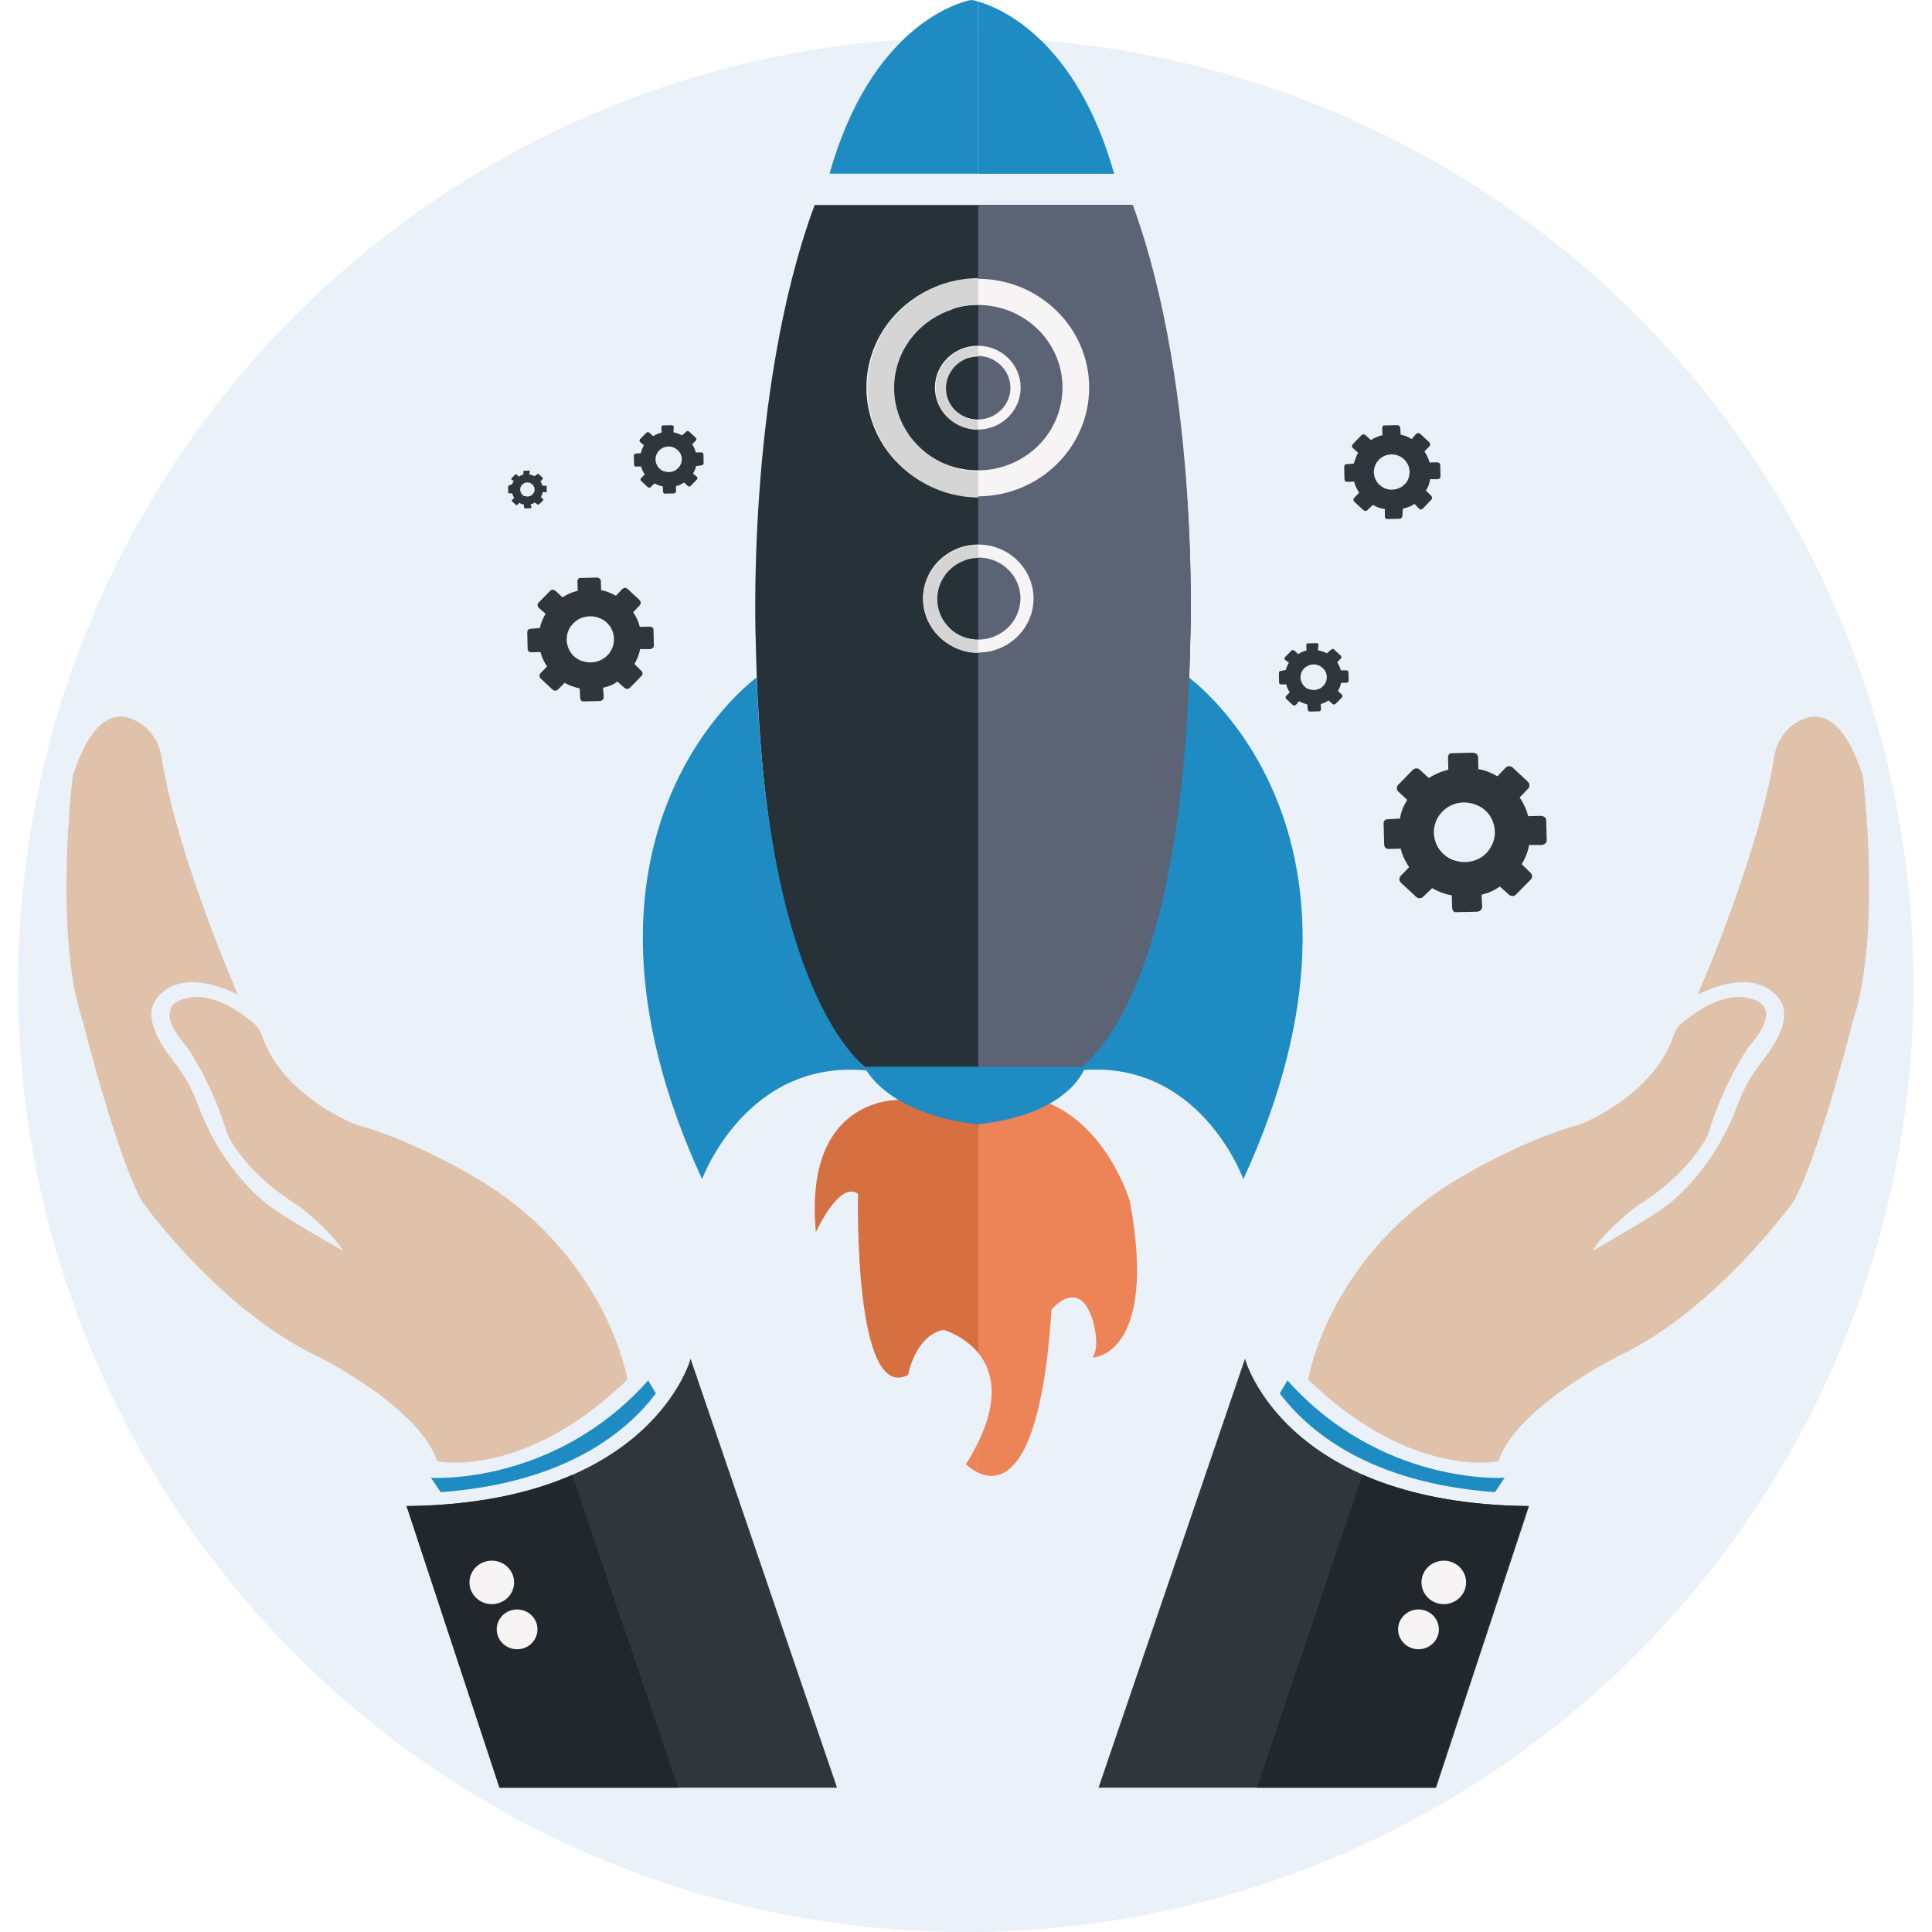 <?xml version="1.0" encoding="utf-8"?>
<!-- Generator: Adobe Illustrator 16.0.0, SVG Export Plug-In . SVG Version: 6.00 Build 0)  -->
<!DOCTYPE svg PUBLIC "-//W3C//DTD SVG 1.1//EN" "http://www.w3.org/Graphics/SVG/1.1/DTD/svg11.dtd">
<svg version="1.1" id="Layer_1" xmlns="http://www.w3.org/2000/svg" xmlns:xlink="http://www.w3.org/1999/xlink" x="0px" y="0px"
	 width="2000px" height="2000px" viewBox="0 0 2000 2000" style="enable-background:new 0 0 2000 2000;" xml:space="preserve">
<style type="text/css">
<![CDATA[
	.st0{fill:#EAF1F9;}
	.st1{fill:#EC8457;}
	.st2{fill:#1F8BC3;}
	.st3{fill:#22272B;}
	.st4{fill:#263238;}
	.st5{fill:#5B6375;}
	.st6{fill:#F6F4F4;}
	.st7{fill:#31363D;}
	.st8{fill:#D5D5D5;}
	.st9{fill:#D67040;}
	.st10{fill:#DFC2A9;}
]]>
</style>
<ellipse class="st0" cx="999.8" cy="1019.4" rx="981.1" ry="980.6"/>
<path class="st4" d="M1171.1,212.2h-164H843.3c-71.8,194.7-60.9,453.5-60.9,453.5c8.1,408.8,129.3,449.5,129.3,449.5h95.5h95.6
	c0,0,121.2-40.7,129.3-449.5C1232.1,665.7,1242.9,406.9,1171.1,212.2z"/>
<path class="st2" d="M783.3,701.3c0,0-222.1,159.2-56.5,519.4c0,0,46.1-126.8,173.4-112.2C900.2,1108.5,795.9,1044,783.3,701.3z"/>
<path class="st2" d="M1230.6,701.3c0,0,222.1,159.2,56.5,519.4c0,0-45.4-127-172.7-112.3C1114.4,1108.3,1218,1044,1230.6,701.3z"/>
<path class="st5" d="M1232.1,658.9c-6.9,419.1-130.3,457.2-130.3,457.2l-89.1-0.9v-903h160C1242.7,404,1232.1,658.9,1232.1,658.9z"
	/>
<g>
	<path class="st9" d="M933,1138.6c0,0-101.6-6-88.4,136.9c0,0,24.2-53.6,43.6-39.7c0,0-5,217.3,51.9,187.5c0,0,7.1-40.7,36.6-46.6
		c0,0,21.3,5.8,36.1,24.1v-262.2L933,1138.6z"/>
	<path class="st1" d="M1000,1515.6c0,0,5,5.4,12.7,9v-31.8C1009.3,1500,1005.1,1507.5,1000,1515.6z"/>
	<path class="st1" d="M1169.7,1243.7c0,0-24.4-83.4-93.4-105.2l-63.5,0v262.2c14.1,17.4,22.2,46.2,0,92v31.8
		c21.6,10.3,64.4,6.9,75.7-168.8c0,0,28.4-34.7,42.7,10.9c0,0,8.1,25.8,0,38.7C1131.1,1405.5,1199.1,1403.5,1169.7,1243.7z"/>
</g>
<path class="st7" d="M866.5,1850.6l-151.6-444c0,0-39.9,149.9-294,152.5l96.2,291.5H866.5z"/>
<path class="st10" d="M452.6,1512.7c0,0,89.6,19.3,196.9-84.6l0,0c0,0-21.7-134.3-165.8-213.9c0,0-58.7-34.7-115.7-50.2l0,0
	c0,0-76-29.1-96.9-92.2c-1.6-4.7-4.3-8.9-8.1-12.2c-12.7-10.9-42.8-33.1-69.2-26.2c0,0-41.2,3.9,0,50.7l0,0c0,0,25.2,36.3,40.6,86.7
	c1,3.3,2.4,6.6,4.2,9.6c6.8,11.6,26.4,39.9,66.9,65.7c4.4,2.8,8.5,5.9,12.4,9.2c11,9.5,31.6,28.1,36.8,39.3l0,0
	c0,0-60.4-34.2-75.2-45.8c0,0-47.8-32.7-74.8-105.6c-5.9-16-14.4-31-25.1-44.5c-14-17.8-30.1-44-19.5-61.7c0,0,18.6-40,86.1-7.5l0,0
	c0,0-63-143.3-79.1-246.2c-2.4-15.1-11.2-28.6-24.7-36.3c-18.8-10.8-45.8-9.9-67.1,56.4l0,0c0,0-20,163.1,10.2,253.1l0,0
	c0,0,36.4,144.7,62.1,188l0,0c0,0,79.8,111.7,180.9,159.4C328.5,1403.8,434,1456.2,452.6,1512.7L452.6,1512.7z"/>
<g>
	<path class="st2" d="M679,1442.5l-8-13.5c-97.6,109.4-224.8,100.8-224.8,100.8l10,14.9C588.7,1534.9,650.6,1479.8,679,1442.5z"/>
</g>
<path class="st2" d="M1007.1,0.1c0,0-0.7,0.2-1,0.2c-0.6,0-1.1-0.3-1.1-0.3c-14.6,2.9-103.5,28.4-146.3,179.8h146.3h2h5.6V1.6
	C1010.3,0.8,1008.4,0.4,1007.1,0.1z"/>
<path class="st2" d="M1012.7,1.6v178.3h140.7C1114.5,42.1,1037.1,8.7,1012.7,1.6z"/>
<g>
	<path class="st2" d="M1012.7,1104.4H900.9c0,0,14.9,48.6,111.8,59.5c96.9-10.9,110.7-59.5,110.7-59.5H1012.7z"/>
	<path class="st2" d="M1012.7,1104.4v59.5c-96.9-10.9-117.8-59.5-117.8-59.5H1012.7z"/>
</g>
<g>
	<path class="st6" d="M1012.2,288.6c-63.6,0-115.3,50.5-115.3,112.6c0,62.1,51.7,112.6,115.3,112.6c63.6,0,115.3-50.5,115.3-112.6
		C1127.5,339.2,1075.8,288.6,1012.2,288.6z M1089.3,442.1c-1.3,2.4-2.8,4.8-4.4,7.1c-0.8,1.1-1.6,2.3-2.4,3.4
		c-1.7,2.2-3.5,4.3-5.4,6.3c-4.7,5.1-10,9.6-15.9,13.4c-3.5,2.3-7.2,4.4-11,6.2c-11.5,5.4-24.4,8.4-38,8.4c-13.6,0-26.5-3-38-8.4
		c-3.8-1.8-7.5-3.9-11-6.2c-3.5-2.3-6.8-4.9-9.9-7.6c-2.1-1.8-4.1-3.8-5.9-5.8c-1.9-2-3.7-4.1-5.4-6.3c-0.8-1.1-1.7-2.2-2.4-3.4
		c-1.6-2.3-3-4.6-4.4-7.1c-6.7-12.1-10.6-26-10.6-40.8c0-17.7,5.5-34.2,15-47.9c0.8-1.1,1.6-2.3,2.4-3.4c1.7-2.2,3.5-4.3,5.4-6.3
		c1.9-2,3.9-4,5.9-5.8c3.1-2.8,6.4-5.3,9.9-7.6c3.5-2.3,7.2-4.4,11-6.2c2.6-1.2,5.2-2.3,7.9-3.2c2.7-1,5.4-1.8,8.2-2.5
		c7-1.8,14.3-2.7,21.9-2.7c7.6,0,14.9,0.9,21.9,2.7c2.8,0.7,5.5,1.5,8.2,2.5c2.7,1,5.3,2,7.9,3.2c3.8,1.8,7.5,3.9,11,6.2
		c5.8,3.8,11.2,8.4,15.9,13.4c1.9,2,3.7,4.1,5.4,6.3c0.8,1.1,1.7,2.2,2.4,3.4c9.5,13.7,15,30.1,15,47.9
		C1099.9,416.1,1096,430,1089.3,442.1z"/>
</g>
<g>
	<path class="st6" d="M1012.7,563.7c-31.5,0-57.2,25.1-57.2,55.9c0,30.8,25.7,55.9,57.2,55.9c31.5,0,57.2-25.1,57.2-55.9
		C1069.9,588.8,1044.3,563.7,1012.7,563.7z M1051,639.8c-0.7,1.2-1.4,2.4-2.2,3.5c-0.4,0.6-0.8,1.1-1.2,1.7
		c-0.8,1.1-1.7,2.1-2.7,3.1c-2.3,2.5-5,4.8-7.9,6.7c-1.7,1.1-3.6,2.2-5.5,3.1c-5.7,2.7-12.1,4.2-18.8,4.2c-6.8,0-13.1-1.5-18.8-4.2
		c-1.9-0.9-3.7-1.9-5.5-3.1c-1.7-1.1-3.4-2.4-4.9-3.8c-1-0.9-2-1.9-2.9-2.9c-0.9-1-1.8-2.1-2.7-3.1c-0.4-0.5-0.8-1.1-1.2-1.7
		c-0.8-1.1-1.5-2.3-2.2-3.5c-3.3-6-5.2-12.9-5.2-20.2c0-8.8,2.7-17,7.4-23.7c0.4-0.6,0.8-1.1,1.2-1.7c0.8-1.1,1.7-2.1,2.7-3.1
		c0.9-1,1.9-2,2.9-2.9c1.5-1.4,3.2-2.6,4.9-3.8c1.7-1.1,3.6-2.2,5.5-3.1c1.3-0.6,2.6-1.1,3.9-1.6c1.3-0.5,2.7-0.9,4.1-1.2
		c3.5-0.9,7.1-1.3,10.9-1.3c3.8,0,7.4,0.5,10.9,1.3c1.4,0.3,2.8,0.8,4.1,1.2c1.3,0.5,2.6,1,3.9,1.6c1.9,0.9,3.7,1.9,5.5,3.1
		c2.9,1.9,5.5,4.1,7.9,6.7c0.9,1,1.8,2.1,2.7,3.1c0.4,0.5,0.8,1.1,1.2,1.7c4.7,6.8,7.4,14.9,7.4,23.7
		C1056.2,626.9,1054.3,633.8,1051,639.8z"/>
</g>
<g>
	<path class="st6" d="M1012.2,357.9c-24.5,0-44.4,19.5-44.4,43.4c0,23.9,19.9,43.4,44.4,43.4c24.5,0,44.4-19.5,44.4-43.4
		C1056.6,377.3,1036.7,357.9,1012.2,357.9z M1041.9,417c-0.5,0.9-1.1,1.8-1.7,2.7c-0.3,0.4-0.6,0.9-0.9,1.3
		c-0.6,0.8-1.3,1.7-2.1,2.4c-1.8,2-3.9,3.7-6.1,5.2c-1.3,0.9-2.8,1.7-4.2,2.4c-4.4,2.1-9.4,3.3-14.6,3.3s-10.2-1.2-14.6-3.3
		c-1.5-0.7-2.9-1.5-4.2-2.4c-1.3-0.9-2.6-1.9-3.8-2.9c-0.8-0.7-1.6-1.5-2.3-2.2c-0.7-0.8-1.4-1.6-2.1-2.4c-0.3-0.4-0.6-0.9-0.9-1.3
		c-0.6-0.9-1.2-1.8-1.7-2.7c-2.6-4.7-4.1-10-4.1-15.7c0-6.8,2.1-13.2,5.8-18.4c0.3-0.4,0.6-0.9,0.9-1.3c0.6-0.8,1.3-1.7,2.1-2.4
		c0.7-0.8,1.5-1.5,2.3-2.2c1.2-1.1,2.5-2,3.8-2.9c1.3-0.9,2.8-1.7,4.2-2.4c1-0.5,2-0.9,3-1.3c1-0.4,2.1-0.7,3.2-1
		c2.7-0.7,5.5-1,8.4-1c2.9,0,5.7,0.4,8.4,1c1.1,0.3,2.1,0.6,3.2,1c1,0.4,2,0.8,3,1.3c1.5,0.7,2.9,1.5,4.2,2.4
		c2.2,1.5,4.3,3.2,6.1,5.2c0.7,0.8,1.4,1.6,2.1,2.4c0.3,0.4,0.6,0.9,0.9,1.3c3.6,5.3,5.8,11.6,5.8,18.4
		C1046,407,1044.5,412.3,1041.9,417z"/>
</g>
<g>
	<path class="st8" d="M943,350.5c1.7-2.2,3.5-4.3,5.4-6.4c1.9-2,3.9-4,6-5.8c3.1-2.8,6.4-5.3,9.9-7.6c3.5-2.3,7.2-4.4,11-6.2
		c2.5-1.2,5.2-2.3,7.9-3.2c2.7-1,5.4-2.4,8.2-3.1c7-1.8,14.4-3.3,21.9-3.3h-0.5v-27h0.5c-63.6,0-115.3,51.4-115.3,113.5
		c0,62.1,51.7,113.6,115.3,113.6h-0.5v-27h0.5c-13.6,0-26.5-3.3-38-8.8c-3.8-1.8-7.5-4.1-11-6.3c-3.5-2.3-6.8-4.9-9.9-7.7
		c-2.1-1.8-4.1-3.8-6-5.9c-1.9-2-3.7-4.2-5.4-6.3c-0.8-1.1-1.7-2.2-2.4-3.4c-1.6-2.3-3-4.7-4.4-7.1c-6.7-12.1-10.6-26-10.6-40.8
		c0-17.7,5.5-34.2,15-47.9C941.3,352.8,942.1,351.6,943,350.5z"/>
</g>
<g>
	<path class="st8" d="M978.9,594.6c0.8-1.1,1.7-2.1,2.7-3.1c0.9-1,1.9-2,2.9-2.9c1.6-1.4,3.2-2.6,4.9-3.8c1.7-1.1,3.6-2.2,5.5-3.1
		c1.3-0.6,2.6-1.1,3.9-1.6c1.3-0.5,2.2-0.9,3.6-1.2c3.5-0.9,7.6-1.3,10.4-1.3v-13.4c-30.4,0-57.2,25.1-57.2,55.9
		c0,30.8,26.7,55.9,57.2,55.9v-13.4c-5.5,0-12.6-1.5-18.4-4.2c-1.9-0.9-3.5-1.9-5.2-3.1c-1.7-1.1-3.3-2.4-4.8-3.8
		c-1-0.9-1.9-1.9-2.9-2.9c-0.9-1-1.8-2.1-2.6-3.2c-0.4-0.5-0.8-1.1-1.2-1.6c-0.8-1.1-1.5-2.3-2.2-3.5c-3.3-6-5.2-12.9-5.2-20.2
		c0-8.8,2.7-17,7.4-23.7C978.1,595.8,978.5,595.2,978.9,594.6z"/>
</g>
<g>
	<path class="st8" d="M986.1,382c0.7-0.8,1.3-1.6,2.1-2.4c0.7-0.8,1.5-1.5,2.3-2.2c1.2-1.1,2.5-2.1,3.8-2.9c1.3-0.9,2.8-1.7,4.2-2.4
		c1-0.5,2-0.9,3-1.2c1.1-0.4,2.1-0.5,3.2-0.8c2.7-0.7,5.5-0.9,8.4-0.9h-0.5v-10.8h0.5c-24.5,0-44.5,19.3-44.5,43.2
		c0,23.9,20,43.3,44.5,43.3h-0.5v-10c0,0,0.1,0,0,0c-5.3,0-10-1.2-14.4-3.2c-1.5-0.7-2.8-1.5-4.1-2.4c-1.4-0.9-2.6-1.9-3.8-2.9
		c-0.8-0.7-1.5-1.5-2.2-2.2c-0.7-0.8-1.4-1.6-2.1-2.5c-0.3-0.4-0.6-0.8-0.9-1.3c-0.6-0.9-1.2-1.8-1.7-2.7c-2.6-4.7-4.1-10-4.1-15.7
		c0-6.8,2.1-13.2,5.8-18.4C985.5,382.9,985.8,382.4,986.1,382z"/>
</g>
<g>
	<path class="st3" d="M420.9,1559.1l96.2,291.5h184.7l-109.4-323.8C550.5,1545.1,494.8,1558.3,420.9,1559.1z"/>
</g>
<path class="st6" d="M532.2,1638.1c0,12.4-10.3,22.5-23.1,22.5c-12.7,0-23.1-10.1-23.1-22.5c0-12.4,10.3-22.5,23.1-22.5
	C521.9,1615.6,532.2,1625.7,532.2,1638.1z"/>
<ellipse class="st6" cx="535.3" cy="1686.7" rx="21.1" ry="20.6"/>
<path class="st7" d="M1137.2,1850.6l151.6-444c0,0,39.9,149.9,294,152.5l-96.2,291.5H1137.2z"/>
<path class="st10" d="M1551.1,1512.7c0,0-89.6,19.3-196.9-84.6l0,0c0,0,21.7-134.3,165.8-213.9c0,0,58.7-34.7,115.7-50.2l0,0
	c0,0,76-29.1,96.9-92.2c1.6-4.7,4.3-8.9,8.1-12.2c12.7-10.9,42.8-33.1,69.2-26.2c0,0,41.2,3.9,0,50.7l0,0c0,0-25.2,36.3-40.6,86.7
	c-1,3.3-2.4,6.6-4.2,9.6c-6.8,11.6-26.4,39.9-66.9,65.7c-4.4,2.8-8.5,5.9-12.4,9.2c-11,9.5-31.6,28.1-36.8,39.3l0,0
	c0,0,60.4-34.2,75.2-45.8c0,0,47.8-32.7,74.8-105.6c5.9-16,14.4-31,25.1-44.5c14-17.8,30.1-44,19.5-61.7c0,0-18.6-40-86.1-7.5l0,0
	c0,0,63-143.3,79.1-246.2c2.4-15.1,11.2-28.6,24.7-36.3c18.8-10.8,45.8-9.9,67.1,56.4l0,0c0,0,20,163.1-10.2,253.1l0,0
	c0,0-36.4,144.7-62.1,188l0,0c0,0-79.8,111.7-180.9,159.4C1675.3,1403.8,1569.8,1456.2,1551.1,1512.7L1551.1,1512.7z"/>
<g>
	<path class="st2" d="M1324.8,1442.5l8-13.5c97.6,109.4,224.8,100.8,224.8,100.8l-10,14.9C1415,1534.9,1353.2,1479.8,1324.8,1442.5z
		"/>
</g>
<g>
	<path class="st3" d="M1582,1559.1l-96.2,291.5h-184.7l109.4-323.8C1452.5,1545.1,1508.2,1558.3,1582,1559.1z"/>
</g>
<path class="st6" d="M1471.5,1638.1c0,12.4,10.3,22.5,23.1,22.5c12.7,0,23.1-10.1,23.1-22.5c0-12.4-10.3-22.5-23.1-22.5
	C1481.9,1615.6,1471.5,1625.7,1471.5,1638.1z"/>
<ellipse class="st6" cx="1468.4" cy="1686.7" rx="21.1" ry="20.6"/>
<path class="st7" d="M672.1,648.7l-9.8,0.2c-1.5-6-3.8-10.5-6.8-15l0-0.2l6.7-7c1.5-1.5,1.4-4-0.1-5.5l-12.3-11.5
	c-1.6-1.5-4.1-1.4-5.6,0.1l-6.6,6.9c-4.9-2.7-9.7-4.7-15.3-5.7v0l-0.3-9.6c-0.1-2.1-2.1-3.6-4.3-3.5l-17,0.4c-2.2,0.1-3,1.6-2.9,3.7
	l0.2,9.6c-6.1,1.4-11,3.7-15.5,6.6l-0.3,0l-7.2-6.6c-1.6-1.5-4.1-1.4-5.6,0.1l-11.8,12.1c-1.5,1.5-1.4,4,0.1,5.4l7.1,6.2
	c-2.8,4.8-4.8,9.3-5.9,14.7h0l-9.8,0.9c-2.2,0.1-3.3,1.6-3.3,3.8l0.4,16.8c0.1,2.1,1.3,3.7,3.5,3.6l9.8-0.2c1.5,6,3.8,10.4,6.8,14.8
	l0,0.1l-6.7,7c-1.5,1.5-1.4,4,0.1,5.5l12.3,11.5c1.6,1.5,4.1,1.4,5.6-0.1l6.9-6.9c4.9,2.7,10.1,4.6,15.6,5.7v0l0.5,9.6
	c0.1,2.1,1.1,4,3.3,3.9l17.1-0.4c2.2-0.1,4.1-2,4-4.1l-0.7-9.6c6.1-1.5,11.8-3.7,14.6-6.6v0l7.5,6.6c1.6,1.5,4.3,1.4,5.8-0.1
	l11.8-12.1c1.5-1.5,1.5-4-0.1-5.4l-7.1-7c2.8-4.8,4.8-10.1,5.9-15.5h0l9.8,0.1c2.2-0.1,4.4-1.5,4.4-3.7l-0.4-16.5
	C676.6,649.6,674.3,648.6,672.1,648.7z M601.7,684.1c-0.2-0.1-0.5-0.2-0.7-0.3c-0.7-0.3-1.4-0.7-2.1-1.1c-0.3-0.2-0.7-0.4-1-0.6
	c-0.3-0.2-0.7-0.4-1-0.6c-0.2-0.1-0.3-0.2-0.5-0.3c-0.9-0.7-1.8-1.4-2.6-2.2c-0.8-0.8-1.6-1.6-2.2-2.5c-0.3-0.4-0.5-0.7-0.8-1.1
	c-0.8-1.1-1.4-2.3-2-3.5c-1.3-2.9-2.1-6-2.2-9.4c-0.2-7,2.7-13.4,7.6-17.9c0.4-0.4,0.9-0.8,1.3-1.1c0.2-0.1,0.3-0.2,0.5-0.4
	c0.3-0.2,0.6-0.5,0.9-0.7c1-0.7,2-1.3,3-1.8c0.4-0.2,0.7-0.3,1.1-0.5c2.9-1.3,6.1-2,9.5-2.1c4-0.1,7.8,0.7,11.2,2.3
	c0.4,0.2,0.7,0.3,1.1,0.5c0.5,0.3,1,0.6,1.5,0.9c0.3,0.2,0.7,0.4,1,0.6c0.2,0.1,0.3,0.2,0.5,0.3c0.3,0.2,0.6,0.5,0.9,0.7
	c0.5,0.4,0.9,0.7,1.3,1.1c0.3,0.3,0.6,0.5,0.8,0.8c0.7,0.7,1.3,1.4,1.9,2.2c0.2,0.3,0.5,0.6,0.7,0.9c0.2,0.3,0.4,0.6,0.6,1
	c0.3,0.5,0.6,1,0.9,1.5c1.6,3.1,2.6,6.6,2.7,10.3c0.1,2.1-0.2,4.1-0.6,6c-0.1,0.4-0.2,0.8-0.3,1.1c-0.2,0.6-0.3,1.1-0.6,1.7
	c-0.1,0.4-0.3,0.7-0.4,1.1c-0.1,0.2-0.2,0.5-0.3,0.7c-0.2,0.5-0.5,0.9-0.7,1.4c-0.2,0.3-0.4,0.7-0.6,1c-0.2,0.3-0.3,0.5-0.5,0.8
	c-0.2,0.2-0.3,0.4-0.5,0.7c-0.1,0.2-0.2,0.3-0.3,0.5c-0.2,0.3-0.5,0.6-0.7,0.9c-0.1,0.1-0.3,0.3-0.4,0.4c-0.3,0.3-0.5,0.6-0.8,0.9
	c-0.1,0.1-0.3,0.3-0.4,0.4c-0.6,0.5-1.1,1.1-1.7,1.5c-0.2,0.1-0.3,0.2-0.5,0.4c-0.3,0.2-0.6,0.5-0.9,0.7c-0.3,0.2-0.6,0.4-1,0.6
	c-0.2,0.1-0.3,0.2-0.5,0.3c-0.3,0.2-0.7,0.4-1,0.6c-3.3,1.8-7.1,2.8-11.1,2.9c-3.2,0.1-6.3-0.5-9.2-1.5
	C602.3,684.3,602,684.2,601.7,684.1z"/>
<path class="st7" d="M1487.2,478.6l-7.4,0.2c-1.1-4.6-2.9-8-5.2-11.4l0-0.1l5.1-5.3c1.1-1.2,1.1-3-0.1-4.2l-9.4-8.7
	c-1.2-1.1-3.1-1.1-4.2,0.1l-4.7,5.3c-3.7-2.1-5.8-3.5-11.3-4.4v0l-0.5-7.3c0-1.6-1.8-2.7-3.4-2.7l-13,0.3c-1.7,0-2.3,1.2-2.2,2.8
	l0.2,7.3c-4.7,1.1-8.4,2.8-11.8,5l-0.2,0l-5.5-5c-1.2-1.1-3.1-1.1-4.3,0.1l-8.9,9.2c-1.1,1.2-1.1,3,0.1,4.1l5.4,4.8
	c-2.1,3.6-3.6,8.5-4.5,11.2h0l-7.4,0.6c-1.7,0-2.5,1.2-2.5,2.8l0.3,12.7c0,1.6,1,2.8,2.6,2.8l7.4-0.2c1.1,4.6,2.9,7.9,5.2,11.3
	l0,0.1l-5.1,5.3c-1.1,1.2-1.1,3,0.1,4.1l9.4,8.7c1.2,1.1,3.1,1.1,4.2-0.1l5.7-5.3c3.7,2.1,6.8,3.5,12.3,4.3v0l0,7.3
	c0,1.6,0.6,3,2.3,3l12.9-0.3c1.7,0,3-1.5,3-3.1l0.4-7.3c4.7-1.1,9.2-2.8,12-5v0l4.8,5c1.2,1.1,2.8,1.1,3.9-0.1l8.8-9.2
	c1.1-1.2,1-3-0.2-4.1l-5.4-5.4c2.1-3.6,3.6-6.4,4.4-11.8h0l7.4,0.1c1.7,0,3.4-1.1,3.3-2.8l-0.3-12.6
	C1490.6,479.3,1488.9,478.6,1487.2,478.6z M1433.7,505.5c-0.2-0.1-0.4-0.1-0.5-0.2c-0.5-0.2-1.1-0.5-1.6-0.8
	c-0.3-0.1-0.5-0.3-0.8-0.5c-0.2-0.2-0.5-0.3-0.7-0.5c-0.1-0.1-0.2-0.2-0.4-0.3c-0.7-0.5-1.3-1.1-2-1.6c-0.6-0.6-1.2-1.2-1.7-1.9
	c-0.2-0.3-0.4-0.5-0.6-0.8c-0.6-0.8-1.1-1.7-1.5-2.7c-1-2.2-1.6-4.6-1.7-7.1c-0.1-5.3,2.1-10.2,5.7-13.6c0.3-0.3,0.7-0.6,1-0.9
	c0.1-0.1,0.2-0.2,0.3-0.3c0.2-0.2,0.5-0.4,0.7-0.5c0.7-0.5,1.5-1,2.3-1.4c0.3-0.1,0.5-0.3,0.8-0.4c2.2-1,4.6-1.5,7.2-1.6
	c3.1-0.1,6,0.6,8.5,1.8c0.3,0.1,0.5,0.3,0.8,0.4c0.4,0.2,0.8,0.4,1.2,0.7c0.3,0.2,0.5,0.3,0.7,0.5c0.1,0.1,0.2,0.2,0.4,0.3
	c0.2,0.2,0.5,0.4,0.7,0.5c0.3,0.3,0.7,0.6,1,0.9c0.2,0.2,0.4,0.4,0.6,0.6c0.5,0.5,1,1.1,1.4,1.7c0.2,0.2,0.4,0.5,0.5,0.7
	c0.2,0.2,0.3,0.5,0.5,0.7c0.2,0.4,0.5,0.8,0.7,1.2c1.2,2.4,2,5,2,7.8c0,1.6-0.1,3.1-0.5,4.6c-0.1,0.3-0.1,0.6-0.2,0.9
	c-0.1,0.4-0.3,0.9-0.4,1.3c-0.1,0.3-0.2,0.6-0.3,0.8c-0.1,0.2-0.2,0.4-0.2,0.5c-0.2,0.4-0.3,0.7-0.5,1.1c-0.1,0.3-0.3,0.5-0.4,0.8
	c-0.1,0.2-0.3,0.4-0.4,0.6c-0.1,0.2-0.2,0.3-0.4,0.5c-0.1,0.1-0.2,0.2-0.3,0.4c-0.2,0.2-0.4,0.5-0.6,0.7c-0.1,0.1-0.2,0.2-0.3,0.3
	c-0.2,0.2-0.4,0.4-0.6,0.6c-0.1,0.1-0.2,0.2-0.3,0.3c-0.4,0.4-0.9,0.8-1.3,1.2c-0.1,0.1-0.2,0.2-0.3,0.3c-0.2,0.2-0.5,0.4-0.7,0.5
	c-0.2,0.2-0.5,0.3-0.7,0.5c-0.1,0.1-0.3,0.2-0.4,0.2c-0.3,0.2-0.5,0.3-0.8,0.4c-2.5,1.3-5.4,2.1-8.4,2.2c-2.5,0.1-4.8-0.3-7-1.1
	C1434.1,505.7,1433.9,505.6,1433.7,505.5z"/>
<path class="st7" d="M1594.5,844.6l-12.6,0.3c-1.9-7.7-4.9-13.6-8.7-19.3l0-0.2l8.7-9c1.9-2,1.8-5.2-0.2-7.1l-15.9-14.8
	c-2-1.9-5.2-1.8-7.2,0.2l-8.5,8.9c-6.3-3.5-11.4-6-19.7-7.4v-0.1l-0.3-12.3c-0.1-2.7-2.7-4.6-5.5-4.6l-21.9,0.5
	c-2.8,0.1-3.8,2.1-3.7,4.8l0.3,12.3c-7.9,1.9-14.1,4.8-20,8.5l-0.3,0l-9.3-8.5c-2-1.9-5.3-1.8-7.2,0.2l-15.1,15.5
	c-1.9,2-1.9,5.1,0.2,7l9.1,8.5c-3.6,6.1-6.1,11.3-7.5,19.4h-0.1l-12.6,0.7c-2.8,0.1-4.3,1.9-4.2,4.6l0.6,21.5
	c0.1,2.7,1.7,4.7,4.5,4.6l12.6-0.3c1.9,7.7,4.9,13.3,8.7,19.1l0,0.1l-8.7,9c-1.9,2-1.8,5.1,0.2,7l15.9,14.8c2,1.9,5.2,1.8,7.2-0.2
	l9.2-8.9c6.3,3.5,12.1,6,20.4,7.4v0.1l0.3,12.3c0.1,2.7,1.3,5.2,4.1,5.1l21.9-0.5c2.8-0.1,5.2-2.6,5.1-5.3l-0.6-12.3
	c7.9-1.9,13.5-4.7,19-8.5v0l9.4,8.5c2,1.9,5.4,1.8,7.3-0.2l15.2-15.5c1.9-2,1.9-5.1-0.2-7l-9.1-8.9c3.6-6.1,6.1-11.7,7.6-19.9h0.1
	l12.6,0c2.8-0.1,5.7-2,5.6-4.8l-0.6-21.3C1600.3,845.8,1597.3,844.5,1594.5,844.6z M1503.8,890.2c-0.3-0.1-0.6-0.3-0.9-0.4
	c-0.9-0.4-1.8-0.9-2.7-1.4c-0.4-0.2-0.9-0.5-1.3-0.8c-0.4-0.3-0.8-0.5-1.3-0.8c-0.2-0.1-0.4-0.3-0.6-0.4c-1.2-0.9-2.3-1.8-3.3-2.8
	c-1-1-2-2.1-2.9-3.2c-0.4-0.5-0.7-0.9-1-1.4c-1-1.4-1.9-2.9-2.6-4.5c-1.7-3.7-2.7-7.8-2.9-12.1c-0.2-9,3.5-17.3,9.7-23.1
	c0.5-0.5,1.1-1,1.7-1.5c0.2-0.2,0.4-0.3,0.6-0.5c0.4-0.3,0.8-0.6,1.2-0.9c1.2-0.9,2.5-1.6,3.9-2.3c0.5-0.2,0.9-0.4,1.4-0.7
	c3.7-1.7,7.9-2.6,12.2-2.7c5.2-0.1,10.1,1,14.5,3c0.5,0.2,0.9,0.4,1.4,0.7c0.7,0.4,1.3,0.7,2,1.1c0.4,0.3,0.8,0.5,1.3,0.8
	c0.2,0.1,0.4,0.3,0.6,0.4c0.4,0.3,0.8,0.6,1.2,0.9c0.6,0.5,1.2,1,1.7,1.5c0.4,0.3,0.7,0.7,1.1,1c0.9,0.9,1.7,1.8,2.4,2.8
	c0.3,0.4,0.6,0.8,0.9,1.2c0.3,0.4,0.6,0.8,0.8,1.3c0.4,0.6,0.8,1.3,1.1,2c2.1,4,3.3,8.5,3.5,13.3c0.1,2.7-0.2,5.2-0.8,7.7
	c-0.1,0.5-0.2,1-0.4,1.5c-0.2,0.7-0.5,1.4-0.7,2.2c-0.2,0.5-0.4,0.9-0.6,1.4c-0.1,0.3-0.3,0.6-0.4,0.9c-0.3,0.6-0.6,1.2-0.9,1.8
	c-0.2,0.4-0.5,0.9-0.8,1.3c-0.2,0.3-0.4,0.7-0.6,1c-0.2,0.3-0.4,0.6-0.6,0.9c-0.1,0.2-0.3,0.4-0.4,0.6c-0.3,0.4-0.6,0.8-0.9,1.2
	c-0.2,0.2-0.3,0.4-0.5,0.6c-0.3,0.4-0.7,0.7-1,1.1c-0.2,0.2-0.3,0.4-0.5,0.5c-0.7,0.7-1.5,1.4-2.2,2c-0.2,0.2-0.4,0.3-0.6,0.5
	c-0.4,0.3-0.8,0.6-1.2,0.9c-0.4,0.3-0.8,0.6-1.3,0.8c-0.2,0.1-0.4,0.3-0.6,0.4c-0.4,0.3-0.9,0.5-1.3,0.7c-4.2,2.3-9.1,3.6-14.3,3.7
	c-4.2,0.1-8.2-0.6-11.8-1.9C1504.5,890.4,1504.2,890.3,1503.8,890.2z"/>
<path class="st7" d="M725.7,468.3l-5.4,0.1c-0.8-3.3-2.1-5.8-3.7-8.3l0-0.1l3.7-3.9c0.8-0.9,0.8-2.2-0.1-3l-6.8-6.3
	c-0.9-0.8-2.2-0.8-3.1,0.1l-4.2,3.8c-2.7-1.5-6.2-2.6-9-3.2v0l0.4-5.3c0-1.2-0.9-2-2.1-2l-9.2,0.2c-1.2,0-1.6,0.9-1.5,2.1l0.2,5.3
	c-3.4,0.8-6,2-8.6,3.7l-0.1,0l-4-3.6c-0.9-0.8-2.3-0.8-3.1,0.1l-6.5,6.6c-0.8,0.8-0.8,2.2,0.1,3l3.9,3.4c-1.5,2.6-2.6,5.4-3.2,8.1h0
	l-5.4,0.5c-1.2,0-1.8,0.9-1.8,2.1l0.2,9.3c0,1.2,0.7,2,1.9,2l5.4-0.1c0.8,3.3,2.1,5.7,3.7,8.2l0,0.1l-3.7,3.8
	c-0.8,0.8-0.8,2.2,0.1,3l6.8,6.3c0.9,0.8,2.2,0.8,3.1-0.1l3.8-3.8c2.7,1.5,5.9,2.6,8.6,3.1v0l0.3,5.3c0,1.2,0.6,2.2,1.8,2.2l9.4-0.2
	c1.2,0,2.2-1.1,2.2-2.3l0-5.3c3.4-0.8,5.6-2,8.4-3.7v0l3.8,3.6c0.9,0.8,2.2,0.8,3-0.1l6.4-6.6c0.8-0.8,0.8-2.2-0.1-3l-3.9-3.1
	c1.5-2.6,2.6-5.1,3.2-7.8h0l5.4-0.7c1.2,0,2.4-1.2,2.4-2.4l-0.2-9.3C728.2,469,726.9,468.2,725.7,468.3z M686.9,487.8
	c-0.1-0.1-0.3-0.1-0.4-0.2c-0.4-0.2-0.8-0.4-1.2-0.6c-0.2-0.1-0.4-0.2-0.6-0.3c-0.2-0.1-0.4-0.2-0.5-0.4c-0.1-0.1-0.2-0.1-0.3-0.2
	c-0.5-0.4-1-0.8-1.4-1.2c-0.4-0.4-0.9-0.9-1.2-1.4c-0.2-0.2-0.3-0.4-0.4-0.6c-0.4-0.6-0.8-1.3-1.1-1.9c-0.7-1.6-1.2-3.3-1.2-5.2
	c-0.1-3.9,1.5-7.4,4.2-9.9c0.2-0.2,0.5-0.4,0.7-0.6c0.1-0.1,0.2-0.1,0.3-0.2c0.2-0.1,0.3-0.3,0.5-0.4c0.5-0.4,1.1-0.7,1.7-1
	c0.2-0.1,0.4-0.2,0.6-0.3c1.6-0.7,3.4-1.1,5.2-1.2c2.2-0.1,4.3,0.4,6.2,1.3c0.2,0.1,0.4,0.2,0.6,0.3c0.3,0.2,0.6,0.3,0.8,0.5
	c0.2,0.1,0.4,0.2,0.5,0.4c0.1,0.1,0.2,0.1,0.3,0.2c0.2,0.1,0.3,0.3,0.5,0.4c0.3,0.2,0.5,0.4,0.7,0.6c0.2,0.1,0.3,0.3,0.5,0.4
	c0.4,0.4,0.7,0.8,1.1,1.2c0.1,0.2,0.3,0.3,0.4,0.5c0.1,0.2,0.2,0.4,0.4,0.5c0.2,0.3,0.3,0.5,0.5,0.8c0.9,1.7,1.4,3.6,1.5,5.7
	c0,1.1-0.1,2.2-0.3,3.3c-0.1,0.2-0.1,0.4-0.2,0.6c-0.1,0.3-0.2,0.6-0.3,0.9c-0.1,0.2-0.2,0.4-0.2,0.6c-0.1,0.1-0.1,0.3-0.2,0.4
	c-0.1,0.3-0.3,0.5-0.4,0.8c-0.1,0.2-0.2,0.4-0.3,0.6c-0.1,0.1-0.2,0.3-0.3,0.4c-0.1,0.1-0.2,0.3-0.3,0.4c-0.1,0.1-0.1,0.2-0.2,0.3
	c-0.1,0.2-0.3,0.3-0.4,0.5c-0.1,0.1-0.1,0.2-0.2,0.2c-0.1,0.2-0.3,0.3-0.4,0.5c-0.1,0.1-0.1,0.2-0.2,0.2c-0.3,0.3-0.6,0.6-1,0.9
	c-0.1,0.1-0.2,0.1-0.3,0.2c-0.2,0.1-0.3,0.3-0.5,0.4c-0.2,0.1-0.4,0.2-0.5,0.4c-0.1,0.1-0.2,0.1-0.3,0.2c-0.2,0.1-0.4,0.2-0.6,0.3
	c-1.8,1-3.9,1.5-6.1,1.6c-1.8,0-3.5-0.3-5.1-0.8C687.2,487.9,687.1,487.8,686.9,487.8z"/>
<path class="st7" d="M564.6,502.8l-3,0.1c-0.5-1.8-1.2-3.2-2.1-4.6l0-0.1l2.1-2.1c0.5-0.5,0.4-1.2,0-1.7l-3.8-3.5
	c-0.5-0.4-1.2-0.4-1.7,0l-2.8,2.1c-1.5-0.8-2.7-1.4-5.5-1.8v0l0.7-2.9c0-0.7-0.3-1.1-0.9-1.1l-5,0.1c-0.7,0-0.8,0.5-0.8,1.1l0.1,2.9
	c-1.9,0.4-3.3,1.1-4.7,2l-0.1,0l-2.2-2c-0.5-0.4-1.3-0.4-1.7,0l-3.6,3.7c-0.5,0.5-0.4,1.2,0,1.7l2.2,1c-0.9,1.5-1.5,3.6-1.8,3.6h0
	l-3,1.2c-0.7,0-1,0.9-1,1.6l0.1,5.4c0,0.7,0.4,1.2,1.1,1.2l3,0c0.5,1.8,1.2,3.2,2.1,4.6l0,0l-2.1,2.1c-0.5,0.5-0.4,1.2,0,1.7
	l3.8,3.5c0.5,0.4,1.2,0.4,1.7,0l1.9-2.1c1.5,0.8,1.8,1.4,4.6,1.7v0l0.3,2.9c0,0.7,0.4,1.2,1.1,1.2l5.3-0.1c0.7,0,1.3-0.6,1.2-1.3
	l-0.8-2.9c1.9-0.4,3.9-1.1,3.9-2v0l2.9,2c0.5,0.4,1.6,0.4,2.1,0l3.8-3.7c0.5-0.5,0.5-1.2,0-1.7l-2.1-2.3c0.9-1.5,1.5-2.2,1.8-4.9h0
	l3,0.2c0.7,0,1.4-0.4,1.3-1.1l-0.1-5C565.9,503.1,565.2,502.8,564.6,502.8z M543,513.7c-0.1,0-0.1-0.1-0.2-0.1
	c-0.2-0.1-0.4-0.2-0.6-0.3c-0.1-0.1-0.2-0.1-0.3-0.2c-0.1-0.1-0.2-0.1-0.3-0.2c0,0-0.1-0.1-0.1-0.1c-0.3-0.2-0.5-0.4-0.8-0.7
	c-0.2-0.2-0.5-0.5-0.7-0.8c-0.1-0.1-0.2-0.2-0.2-0.3c-0.2-0.3-0.4-0.7-0.6-1.1c-0.4-0.9-0.7-1.8-0.7-2.9c-0.1-2.2,0.8-4.1,2.3-5.5
	c0.1-0.1,0.3-0.2,0.4-0.4c0,0,0.1-0.1,0.1-0.1c0.1-0.1,0.2-0.1,0.3-0.2c0.3-0.2,0.6-0.4,0.9-0.6c0.1-0.1,0.2-0.1,0.3-0.2
	c0.9-0.4,1.9-0.6,2.9-0.6c1.2,0,2.4,0.2,3.4,0.7c0.1,0.1,0.2,0.1,0.3,0.2c0.2,0.1,0.3,0.2,0.5,0.3c0.1,0.1,0.2,0.1,0.3,0.2
	c0,0,0.1,0.1,0.1,0.1c0.1,0.1,0.2,0.1,0.3,0.2c0.1,0.1,0.3,0.2,0.4,0.4c0.1,0.1,0.2,0.2,0.3,0.2c0.2,0.2,0.4,0.4,0.6,0.7
	c0.1,0.1,0.1,0.2,0.2,0.3c0.1,0.1,0.1,0.2,0.2,0.3c0.1,0.2,0.2,0.3,0.3,0.5c0.5,0.9,0.8,2,0.8,3.2c0,0.6,0,1.2-0.2,1.8
	c0,0.1-0.1,0.2-0.1,0.3c0,0.2-0.1,0.3-0.2,0.5c0,0.1-0.1,0.2-0.1,0.3c0,0.1-0.1,0.1-0.1,0.2c-0.1,0.1-0.1,0.3-0.2,0.4
	c-0.1,0.1-0.1,0.2-0.2,0.3c0,0.1-0.1,0.2-0.2,0.2c0,0.1-0.1,0.1-0.1,0.2c0,0-0.1,0.1-0.1,0.1c-0.1,0.1-0.1,0.2-0.2,0.3
	c0,0-0.1,0.1-0.1,0.1c-0.1,0.1-0.2,0.2-0.2,0.3c0,0-0.1,0.1-0.1,0.1c-0.2,0.2-0.3,0.3-0.5,0.5c0,0-0.1,0.1-0.1,0.1
	c-0.1,0.1-0.2,0.1-0.3,0.2c-0.1,0.1-0.2,0.1-0.3,0.2c-0.1,0-0.1,0.1-0.2,0.1c-0.1,0.1-0.2,0.1-0.3,0.2c-1,0.5-2.2,0.9-3.4,0.9
	c-1,0-1.9-0.1-2.8-0.5C543.2,513.7,543.1,513.7,543,513.7z"/>
<path class="st7" d="M1393.4,693.9l-5.4,0.1c-0.8-3.3-2.1-5.8-3.7-8.3l0-0.1l3.7-3.9c0.8-0.8,0.8-2.2-0.1-3l-6.8-6.3
	c-0.9-0.8-2.2-0.8-3.1,0.1l-4.5,3.8c-2.7-1.5-6.5-2.6-9.3-3.2v0l0.7-5.3c0-1.2-0.7-2-1.9-2l-9.2,0.2c-1.2,0-1.5,0.9-1.5,2.1l0.2,5.3
	c-3.4,0.8-6,2-8.5,3.7l-0.1,0l-4-3.6c-0.9-0.8-2.3-0.8-3.1,0.1l-6.5,6.6c-0.8,0.8-0.8,2.2,0.1,3l3.9,2.8c-1.5,2.6-2.6,4.8-3.2,7.5h0
	l-5.4,1.1c-1.2,0-1.8,1.2-1.8,2.4l0.2,9.4c0,1.2,0.7,2.1,1.9,2.1l5.4-0.1c0.8,3.3,2.1,5.7,3.7,8.2l0,0.1l-3.7,3.8
	c-0.8,0.8-0.8,2.2,0.1,3l6.8,6.3c0.9,0.8,2.2,0.8,3.1-0.1l3.5-3.8c2.7,1.5,5.5,2.6,8.3,3.2v0l0.6,5.3c0,1.2,0.8,2.2,2,2.2l9.5-0.2
	c1.2,0,2.3-1.1,2.2-2.3l-0.3-5.3c3.4-0.8,5.3-2,8.1-3.7v0l4.1,3.6c0.9,0.8,2.3,0.8,3.2-0.1l6.5-6.6c0.8-0.9,0.8-2.2-0.1-3l-3.9-3.7
	c1.5-2.6,2.6-5.7,3.2-8.4h0l5.4-0.1c1.2,0,2.4-0.9,2.4-2.1l-0.2-9.2C1395.9,694.5,1394.6,693.9,1393.4,693.9z M1354.6,713.4
	c-0.1-0.1-0.3-0.1-0.4-0.2c-0.4-0.2-0.8-0.4-1.2-0.6c-0.2-0.1-0.4-0.2-0.6-0.3c-0.2-0.1-0.4-0.2-0.5-0.4c-0.1-0.1-0.2-0.1-0.3-0.2
	c-0.5-0.4-1-0.8-1.4-1.2c-0.4-0.4-0.9-0.9-1.2-1.4c-0.2-0.2-0.3-0.4-0.4-0.6c-0.4-0.6-0.8-1.3-1.1-1.9c-0.7-1.6-1.2-3.3-1.2-5.2
	c-0.1-3.9,1.5-7.4,4.2-9.9c0.2-0.2,0.5-0.4,0.7-0.6c0.1-0.1,0.2-0.1,0.3-0.2c0.2-0.1,0.3-0.3,0.5-0.4c0.5-0.4,1.1-0.7,1.7-1
	c0.2-0.1,0.4-0.2,0.6-0.3c1.6-0.7,3.4-1.1,5.2-1.2c2.2-0.1,4.3,0.4,6.2,1.3c0.2,0.1,0.4,0.2,0.6,0.3c0.3,0.2,0.6,0.3,0.8,0.5
	c0.2,0.1,0.4,0.2,0.5,0.4c0.1,0.1,0.2,0.1,0.3,0.2c0.2,0.1,0.3,0.3,0.5,0.4c0.3,0.2,0.5,0.4,0.7,0.6c0.2,0.1,0.3,0.3,0.5,0.4
	c0.4,0.4,0.7,0.8,1.1,1.2c0.1,0.2,0.3,0.3,0.4,0.5c0.1,0.2,0.2,0.4,0.4,0.5c0.2,0.3,0.3,0.6,0.5,0.8c0.9,1.7,1.4,3.6,1.5,5.7
	c0,1.1-0.1,2.2-0.3,3.3c-0.1,0.2-0.1,0.4-0.2,0.6c-0.1,0.3-0.2,0.6-0.3,0.9c-0.1,0.2-0.2,0.4-0.2,0.6c-0.1,0.1-0.1,0.3-0.2,0.4
	c-0.1,0.3-0.3,0.5-0.4,0.8c-0.1,0.2-0.2,0.4-0.3,0.6c-0.1,0.1-0.2,0.3-0.3,0.4c-0.1,0.1-0.2,0.2-0.3,0.4c-0.1,0.1-0.1,0.2-0.2,0.3
	c-0.1,0.2-0.3,0.3-0.4,0.5c-0.1,0.1-0.1,0.2-0.2,0.2c-0.1,0.2-0.3,0.3-0.4,0.5c-0.1,0.1-0.2,0.2-0.2,0.2c-0.3,0.3-0.6,0.6-1,0.9
	c-0.1,0.1-0.2,0.1-0.3,0.2c-0.2,0.1-0.3,0.3-0.5,0.4s-0.4,0.2-0.5,0.4c-0.1,0.1-0.2,0.1-0.3,0.2c-0.2,0.1-0.4,0.2-0.6,0.3
	c-1.8,1-3.9,1.5-6.1,1.6c-1.8,0-3.5-0.3-5.1-0.8C1354.9,713.5,1354.7,713.5,1354.6,713.4z"/>
</svg>
